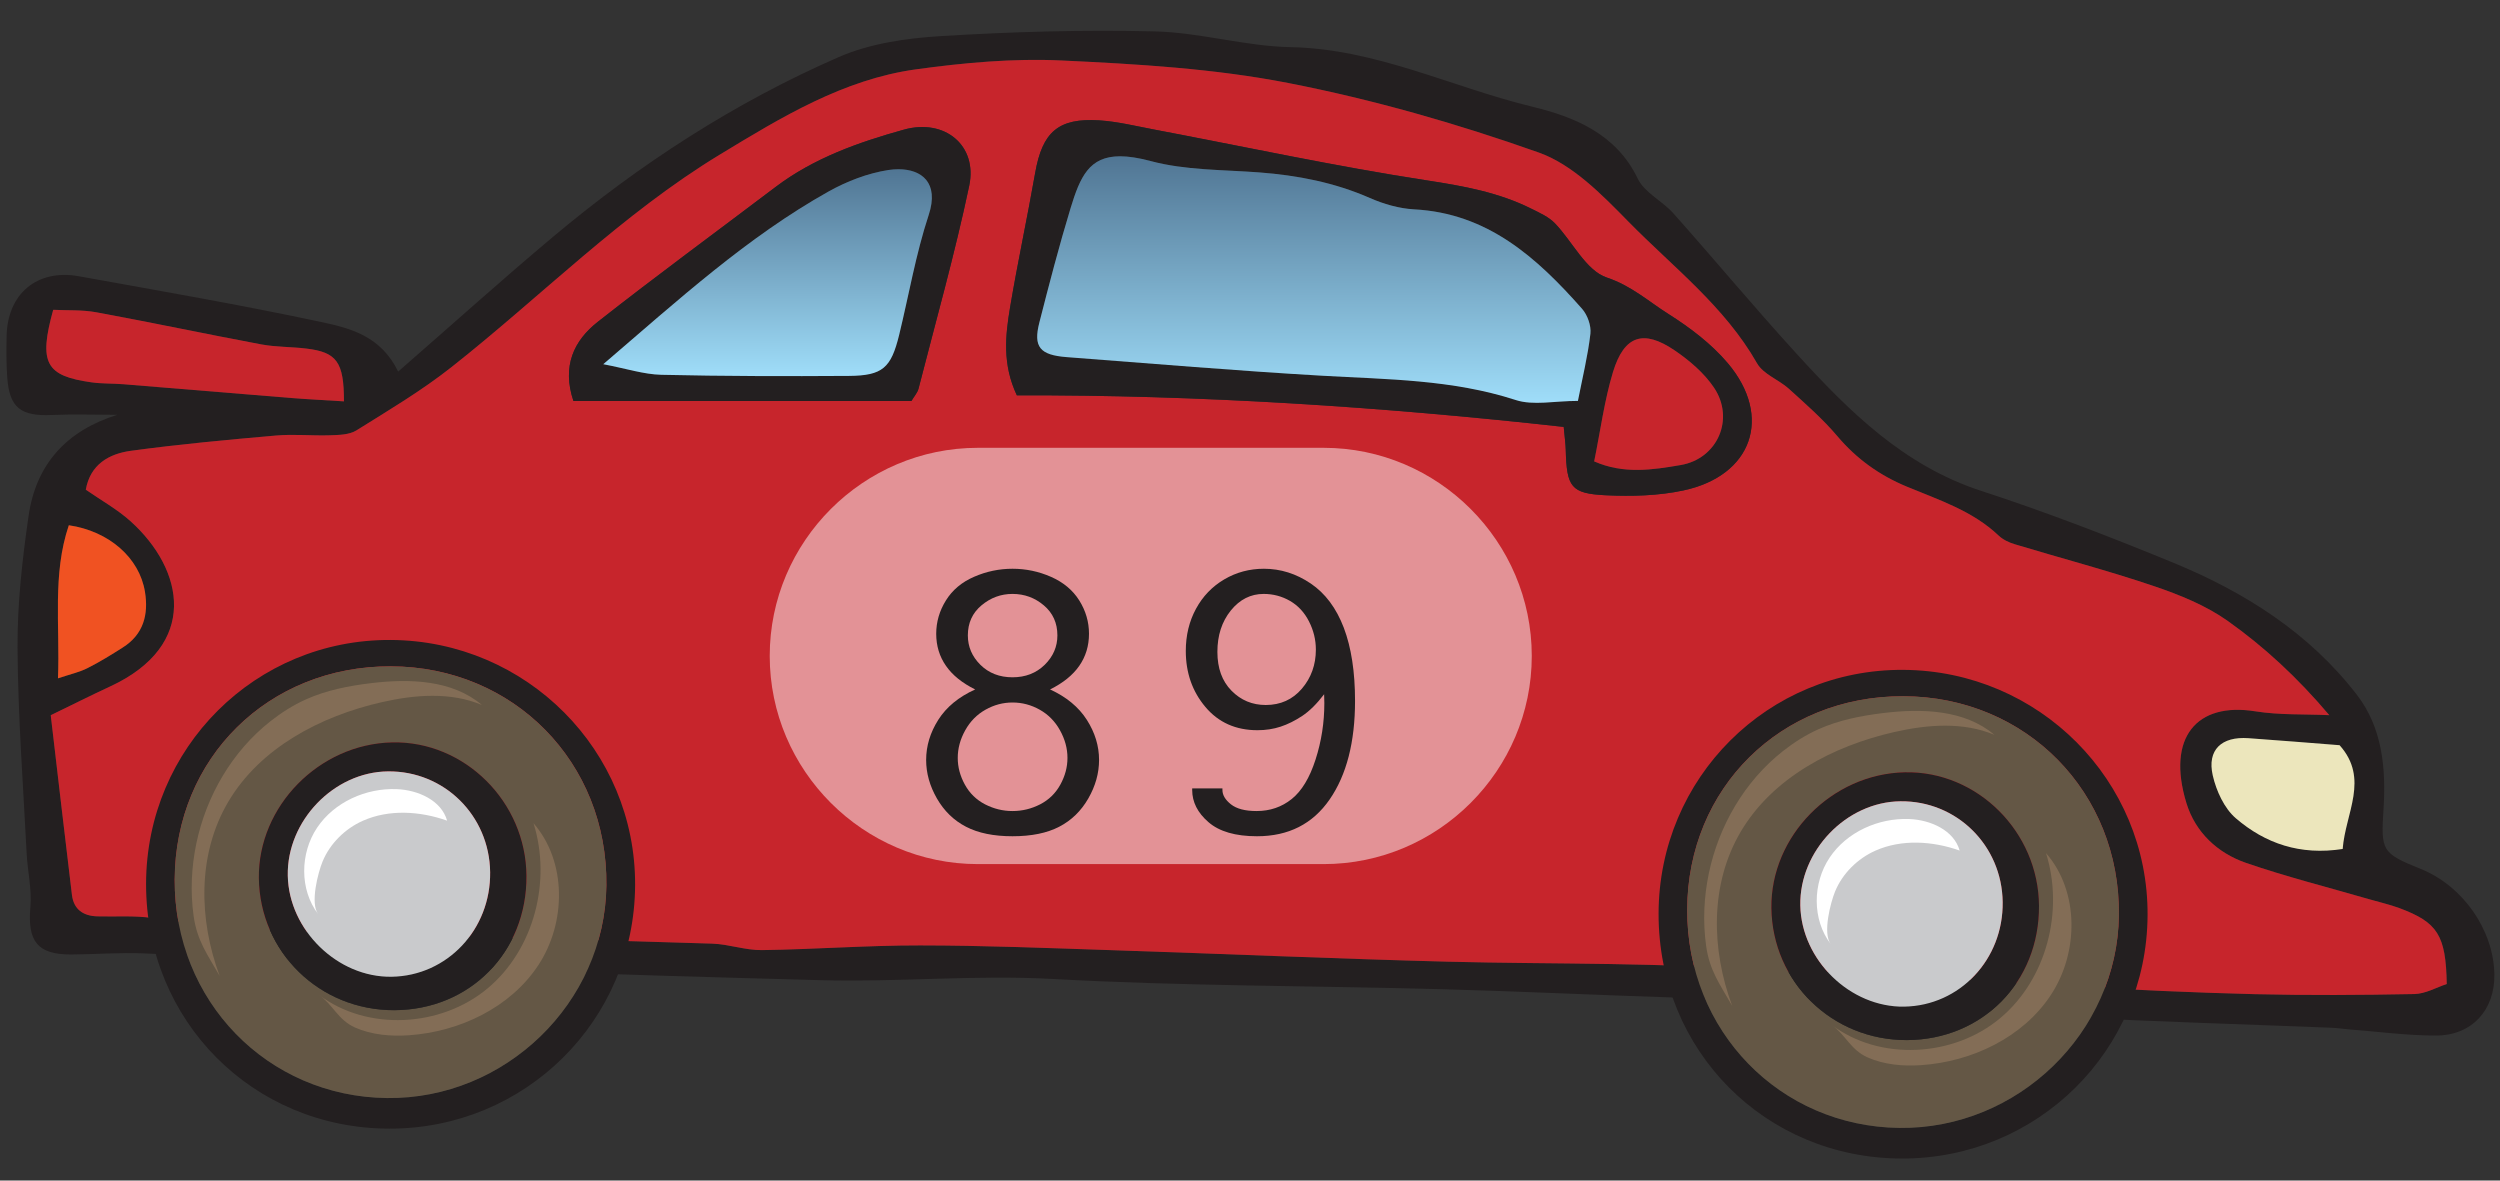 <?xml version="1.0" encoding="UTF-8" standalone="no"?>
<!DOCTYPE svg PUBLIC "-//W3C//DTD SVG 1.1//EN" "http://www.w3.org/Graphics/SVG/1.1/DTD/svg11.dtd">
<svg width="100%" height="100%" viewBox="0 0 72 34" version="1.1" xmlns="http://www.w3.org/2000/svg" xmlns:xlink="http://www.w3.org/1999/xlink" xml:space="preserve" xmlns:serif="http://www.serif.com/" style="fill-rule:evenodd;clip-rule:evenodd;stroke-linejoin:round;stroke-miterlimit:2;">
    <rect x="0" y="0" width="72" height="34" fill="#333333" stroke="none"/>
    <g transform="matrix(1,0,0,1,-108,-140)">
        <g>
            <path d="M109.982,155.127C109.504,156.542 109.729,157.994 109.67,159.536C110.032,159.415 110.288,159.359 110.514,159.245C110.866,159.068 111.203,158.86 111.536,158.648C112.132,158.271 112.282,157.701 112.175,157.044C112.016,156.064 111.14,155.297 109.982,155.127M175.469,164.45C175.546,163.416 176.246,162.43 175.38,161.462C174.492,161.393 173.624,161.321 172.755,161.259C171.979,161.205 171.559,161.595 171.728,162.334C171.829,162.777 172.058,163.278 172.392,163.565C173.238,164.294 174.249,164.641 175.469,164.45M109.532,148.922C109.107,150.459 109.315,150.825 110.636,151.011C110.938,151.054 111.248,151.041 111.553,151.065C113.162,151.195 114.771,151.332 116.38,151.461C116.885,151.502 117.392,151.526 117.905,151.559C117.907,150.421 117.696,150.144 116.824,150.038C116.392,149.985 115.949,149.997 115.522,149.918C113.938,149.621 112.361,149.286 110.776,148.994C110.361,148.917 109.928,148.942 109.532,148.922M110.471,154.103C110.906,154.406 111.375,154.665 111.761,155.013C113.313,156.41 113.739,158.578 111.179,159.767C110.631,160.021 110.091,160.292 109.462,160.598C109.673,162.393 109.868,164.085 110.073,165.775C110.123,166.19 110.398,166.378 110.801,166.39C111.329,166.405 111.865,166.361 112.384,166.437C114.812,166.79 117.255,166.872 119.702,166.933C122.64,167.007 125.577,167.082 128.514,167.176C128.993,167.191 129.469,167.368 129.945,167.362C131.463,167.34 132.982,167.225 134.5,167.226C136.328,167.228 138.155,167.302 139.983,167.362C143.226,167.469 146.469,167.612 149.714,167.696C152.813,167.775 155.915,167.704 159.009,167.971C159.84,168.042 160.684,167.959 161.518,168.006C163.572,168.123 165.623,168.291 167.677,168.406C169.428,168.505 171.18,168.588 172.932,168.631C174.466,168.669 176.001,168.658 177.533,168.627C177.856,168.621 178.175,168.434 178.467,168.338C178.443,166.933 178.205,166.562 177.102,166.152C176.815,166.045 176.513,165.978 176.218,165.892C175.04,165.55 173.845,165.25 172.687,164.85C171.866,164.567 171.228,163.972 170.97,163.129C170.391,161.238 171.264,160.214 172.953,160.485C173.651,160.598 174.373,160.564 175.084,160.596C174.164,159.51 173.212,158.631 172.164,157.886C171.533,157.438 170.777,157.132 170.037,156.881C168.715,156.433 167.362,156.078 166.025,155.674C165.86,155.624 165.686,155.542 165.563,155.425C164.808,154.708 163.838,154.398 162.911,154.012C162.125,153.685 161.47,153.216 160.917,152.562C160.499,152.068 160.005,151.635 159.523,151.198C159.232,150.934 158.784,150.78 158.605,150.464C157.669,148.818 156.176,147.687 154.89,146.374C154.133,145.601 153.288,144.736 152.314,144.391C149.968,143.561 147.551,142.869 145.11,142.392C142.969,141.973 140.761,141.844 138.575,141.742C137.182,141.675 135.763,141.805 134.377,141.997C132.287,142.286 130.502,143.378 128.737,144.448C125.905,146.166 123.584,148.537 121.001,150.575C120.143,151.252 119.194,151.815 118.265,152.395C118.062,152.521 117.767,152.526 117.512,152.536C116.993,152.554 116.468,152.497 115.952,152.543C114.556,152.665 113.159,152.794 111.772,152.982C111.145,153.067 110.6,153.371 110.471,154.103M119.467,150.702C121.097,149.28 122.494,148.022 123.935,146.814C126.434,144.718 129.159,142.953 132.148,141.647C133.05,141.253 134.1,141.1 135.094,141.04C137.146,140.914 139.207,140.854 141.261,140.904C142.567,140.936 143.865,141.333 145.171,141.358C147.63,141.405 149.809,142.51 152.127,143.072C153.305,143.357 154.543,143.839 155.166,145.143C155.359,145.547 155.874,145.786 156.193,146.144C157.385,147.484 158.534,148.865 159.744,150.19C161.255,151.846 162.827,153.411 165.061,154.138C166.934,154.749 168.777,155.46 170.6,156.21C172.653,157.055 174.513,158.233 175.885,160.019C176.61,160.963 176.719,162.126 176.646,163.288C176.568,164.515 176.59,164.568 177.722,165.027C178.933,165.518 179.814,166.778 179.838,168.057C179.857,169.084 179.194,169.824 178.155,169.824C177.326,169.824 176.496,169.712 175.667,169.648C175.492,169.634 175.318,169.606 175.143,169.599C172.595,169.497 170.047,169.424 167.503,169.29C165.014,169.159 162.53,168.947 160.043,168.811C158.77,168.739 157.492,168.77 156.217,168.729C153.984,168.658 151.753,168.549 149.52,168.489C145.789,168.388 142.053,168.4 138.329,168.195C136.087,168.07 133.863,168.291 131.631,168.229C128.647,168.148 125.662,168.068 122.677,167.948C119.169,167.805 115.662,167.611 112.154,167.458C111.454,167.427 110.75,167.486 110.047,167.489C109.076,167.493 108.788,167.107 108.875,166.12C108.92,165.611 108.793,165.088 108.767,164.57C108.667,162.597 108.517,160.625 108.505,158.652C108.498,157.385 108.642,156.109 108.824,154.852C109.038,153.372 109.915,152.402 111.377,151.947C110.747,151.947 110.116,151.924 109.487,151.952C108.599,151.992 108.272,151.742 108.209,150.877C108.18,150.483 108.183,150.085 108.19,149.69C108.209,148.465 109.065,147.739 110.271,147.956C112.597,148.376 114.928,148.779 117.239,149.271C118.076,149.449 118.968,149.671 119.467,150.702" style="fill:rgb(35,31,32);fill-rule:nonzero;"/>
            <path d="M134.249,151.548C134.329,151.413 134.423,151.311 134.454,151.192C134.953,149.246 135.5,147.311 135.914,145.348C136.158,144.193 135.211,143.404 134.031,143.734C132.724,144.099 131.437,144.551 130.332,145.389C128.625,146.681 126.898,147.946 125.216,149.269C124.533,149.807 124.177,150.536 124.514,151.548L134.249,151.548ZM153.035,152.295C153.063,152.606 153.088,152.777 153.093,152.947C153.121,154.029 153.238,154.215 154.253,154.264C154.993,154.299 155.759,154.279 156.48,154.125C158.463,153.703 159.062,152.003 157.762,150.462C157.289,149.902 156.671,149.436 156.048,149.041C155.477,148.68 154.984,148.23 154.278,147.994C153.673,147.792 153.289,146.956 152.778,146.428C152.603,146.247 152.349,146.134 152.117,146.018C151.165,145.539 150.149,145.358 149.093,145.195C146.455,144.789 143.843,144.225 141.22,143.727C140.703,143.629 140.186,143.501 139.664,143.467C138.478,143.39 138.02,143.802 137.813,144.978C137.586,146.271 137.308,147.555 137.09,148.849C136.954,149.664 136.864,150.492 137.285,151.385C142.545,151.372 147.79,151.712 153.035,152.295M110.471,154.103C110.6,153.372 111.144,153.068 111.771,152.983C113.159,152.794 114.556,152.665 115.951,152.543C116.468,152.498 116.992,152.554 117.512,152.536C117.766,152.527 118.061,152.522 118.264,152.396C119.193,151.816 120.143,151.252 121,150.575C123.583,148.538 125.905,146.167 128.737,144.449C130.501,143.379 132.287,142.288 134.376,141.998C135.763,141.807 137.181,141.676 138.574,141.742C140.76,141.845 142.969,141.974 145.109,142.392C147.551,142.869 149.968,143.561 152.313,144.392C153.288,144.737 154.132,145.602 154.889,146.374C156.176,147.687 157.668,148.819 158.604,150.465C158.784,150.78 159.231,150.935 159.522,151.199C160.004,151.636 160.499,152.069 160.917,152.563C161.47,153.216 162.125,153.686 162.911,154.013C163.837,154.398 164.807,154.709 165.562,155.426C165.685,155.543 165.859,155.625 166.024,155.674C167.361,156.078 168.715,156.433 170.036,156.881C170.776,157.132 171.533,157.438 172.163,157.886C173.212,158.631 174.164,159.511 175.084,160.597C174.373,160.564 173.651,160.598 172.952,160.486C171.264,160.215 170.391,161.238 170.969,163.13C171.228,163.973 171.866,164.569 172.687,164.852C173.846,165.252 175.039,165.551 176.217,165.894C176.512,165.98 176.814,166.047 177.101,166.153C178.204,166.564 178.442,166.935 178.466,168.34C178.175,168.435 177.855,168.622 177.533,168.629C176,168.659 174.465,168.669 172.932,168.632C171.179,168.589 169.427,168.507 167.677,168.407C165.623,168.291 163.571,168.124 161.517,168.008C160.683,167.961 159.84,168.043 159.009,167.972C155.915,167.705 152.812,167.777 149.713,167.697C146.468,167.613 143.226,167.47 139.982,167.364C138.155,167.304 136.327,167.229 134.499,167.228C132.981,167.226 131.463,167.342 129.944,167.363C129.468,167.37 128.992,167.193 128.513,167.177C125.577,167.084 122.639,167.009 119.701,166.935C117.255,166.873 114.811,166.792 112.384,166.439C111.865,166.363 111.329,166.406 110.8,166.391C110.397,166.38 110.123,166.191 110.072,165.777C109.867,164.086 109.672,162.393 109.461,160.598C110.091,160.293 110.63,160.021 111.178,159.767C113.739,158.578 113.312,156.411 111.761,155.013C111.374,154.665 110.906,154.406 110.471,154.103" style="fill:rgb(199,37,44);fill-rule:nonzero;"/>
            <path d="M109.532,148.923C109.928,148.943 110.362,148.918 110.776,148.994C112.361,149.286 113.938,149.621 115.522,149.918C115.949,149.998 116.392,149.986 116.824,150.039C117.696,150.144 117.907,150.422 117.906,151.559C117.392,151.527 116.886,151.502 116.38,151.462C114.771,151.332 113.162,151.196 111.553,151.066C111.248,151.042 110.938,151.054 110.636,151.012C109.316,150.826 109.108,150.46 109.532,148.923" style="fill:rgb(199,37,44);fill-rule:nonzero;"/>
            <path d="M175.469,164.45C174.25,164.641 173.239,164.294 172.392,163.566C172.058,163.279 171.829,162.777 171.728,162.334C171.559,161.596 171.98,161.205 172.755,161.26C173.624,161.321 174.492,161.393 175.38,161.462C176.245,162.43 175.546,163.416 175.469,164.45" style="fill:rgb(236,230,188);fill-rule:nonzero;"/>
            <path d="M109.982,155.127C111.14,155.297 112.016,156.064 112.175,157.044C112.282,157.701 112.132,158.271 111.536,158.648C111.203,158.86 110.866,159.068 110.514,159.245C110.288,159.359 110.032,159.415 109.67,159.536C109.729,157.994 109.504,156.542 109.982,155.127" style="fill:rgb(240,82,34);fill-rule:nonzero;"/>
            <path d="M153.912,153.288C154.766,153.664 155.601,153.531 156.405,153.393C157.469,153.21 157.964,152.063 157.366,151.168C157.082,150.745 156.66,150.384 156.233,150.093C155.33,149.479 154.777,149.66 154.455,150.711C154.204,151.537 154.093,152.405 153.912,153.288M153.444,151.546C153.574,150.883 153.731,150.25 153.805,149.609C153.831,149.378 153.72,149.069 153.563,148.892C152.262,147.42 150.845,146.139 148.723,146.028C148.294,146.005 147.85,145.876 147.453,145.702C146.432,145.254 145.368,145.049 144.266,144.965C143.219,144.886 142.14,144.906 141.139,144.639C139.509,144.202 139.182,144.848 138.835,145.989C138.503,147.08 138.216,148.185 137.933,149.29C137.754,149.992 137.947,150.225 138.72,150.284C141.168,150.47 143.616,150.68 146.067,150.82C147.947,150.928 149.827,150.927 151.654,151.521C152.163,151.686 152.772,151.546 153.444,151.546M153.035,152.295C147.79,151.712 142.546,151.371 137.285,151.385C136.864,150.492 136.954,149.663 137.091,148.849C137.308,147.555 137.587,146.271 137.813,144.978C138.02,143.802 138.478,143.39 139.664,143.467C140.186,143.501 140.703,143.629 141.221,143.727C143.844,144.225 146.456,144.789 149.093,145.195C150.15,145.357 151.165,145.539 152.118,146.018C152.35,146.134 152.603,146.247 152.779,146.428C153.289,146.956 153.673,147.792 154.278,147.994C154.984,148.23 155.477,148.68 156.048,149.041C156.672,149.435 157.289,149.901 157.762,150.461C159.062,152.003 158.464,153.703 156.481,154.125C155.76,154.279 154.994,154.299 154.254,154.264C153.238,154.215 153.121,154.029 153.093,152.947C153.089,152.776 153.063,152.606 153.035,152.295" style="fill:rgb(35,31,32);fill-rule:nonzero;"/>
            <path d="M125.374,150.489C126.042,150.616 126.542,150.782 127.046,150.794C128.848,150.835 130.65,150.839 132.453,150.825C133.421,150.818 133.663,150.595 133.895,149.646C134.176,148.493 134.375,147.315 134.746,146.193C135.1,145.122 134.371,144.776 133.587,144.896C132.994,144.987 132.393,145.218 131.866,145.513C129.523,146.825 127.55,148.624 125.374,150.489M134.249,151.548L124.514,151.548C124.177,150.536 124.533,149.806 125.216,149.269C126.898,147.946 128.625,146.68 130.332,145.388C131.437,144.551 132.724,144.098 134.031,143.734C135.211,143.404 136.158,144.192 135.914,145.347C135.5,147.311 134.953,149.246 134.454,151.191C134.423,151.31 134.329,151.413 134.249,151.548" style="fill:rgb(35,31,32);fill-rule:nonzero;"/>
            <path d="M138.834,145.989C138.502,147.08 138.215,148.185 137.933,149.29C137.754,149.992 137.947,150.225 138.721,150.285C141.169,150.47 143.616,150.679 146.066,150.82C147.947,150.928 149.827,150.927 151.653,151.521C152.162,151.686 152.771,151.546 153.444,151.546C153.574,150.882 153.73,150.251 153.804,149.61C153.83,149.378 153.719,149.069 153.562,148.892C152.261,147.419 150.844,146.139 148.722,146.029C148.293,146.005 147.848,145.876 147.452,145.702C146.431,145.254 145.366,145.049 144.265,144.965C143.219,144.886 142.138,144.906 141.138,144.638C140.79,144.545 140.5,144.501 140.258,144.501C139.369,144.501 139.108,145.092 138.834,145.989Z" style="fill:url(#_Linear1);fill-rule:nonzero;"/>
            <path d="M153.912,153.288C154.093,152.405 154.204,151.537 154.455,150.711C154.777,149.66 155.33,149.479 156.233,150.093C156.66,150.384 157.082,150.745 157.366,151.168C157.964,152.063 157.469,153.21 156.405,153.393C155.601,153.531 154.766,153.664 153.912,153.288" style="fill:rgb(199,37,44);fill-rule:nonzero;"/>
            <path d="M133.587,144.896C132.994,144.987 132.393,145.219 131.866,145.513C129.523,146.825 127.55,148.624 125.374,150.489C126.041,150.616 126.542,150.782 127.046,150.794C128.848,150.835 130.651,150.838 132.452,150.826C133.422,150.818 133.663,150.595 133.895,149.647C134.176,148.495 134.376,147.316 134.746,146.193C135.056,145.255 134.536,144.874 133.877,144.874C133.782,144.874 133.685,144.881 133.587,144.896Z" style="fill:url(#_Linear2);fill-rule:nonzero;"/>
            <path d="M113.031,165.331C113.016,168.825 115.696,171.583 119.145,171.623C122.551,171.663 125.423,168.881 125.464,165.503C125.506,161.957 122.796,159.201 119.255,159.19C115.729,159.181 113.046,161.828 113.031,165.331M112.207,165.452C112.214,161.539 115.361,158.405 119.258,158.431C123.165,158.456 126.312,161.617 126.291,165.497C126.271,169.395 123.12,172.513 119.21,172.505C115.277,172.497 112.2,169.398 112.207,165.452" style="fill:rgb(35,31,32);fill-rule:nonzero;"/>
            <path d="M119.357,169.094C121.535,169.086 123.175,167.42 123.163,165.229C123.15,163.095 121.382,161.336 119.295,161.382C117.191,161.427 115.429,163.222 115.455,165.292C115.482,167.422 117.206,169.102 119.357,169.094M113.031,165.332C113.046,161.828 115.73,159.181 119.255,159.191C122.796,159.201 125.506,161.958 125.464,165.504C125.423,168.882 122.551,171.664 119.145,171.624C115.696,171.584 113.016,168.825 113.031,165.332" style="fill:rgb(100,87,69);fill-rule:nonzero;"/>
            <path d="M122.116,165.118C122.095,163.484 120.79,162.198 119.172,162.216C117.614,162.232 116.257,163.645 116.288,165.219C116.319,166.788 117.725,168.156 119.281,168.13C120.882,168.104 122.137,166.769 122.116,165.118M119.357,169.093C117.206,169.101 115.482,167.421 115.455,165.291C115.429,163.222 117.191,161.426 119.295,161.381C121.382,161.335 123.15,163.095 123.162,165.228C123.175,167.419 121.534,169.085 119.357,169.093" style="fill:rgb(35,31,32);fill-rule:nonzero;"/>
            <path d="M122.116,165.118C122.137,166.769 120.882,168.104 119.281,168.13C117.725,168.156 116.319,166.788 116.288,165.219C116.257,163.645 117.614,162.232 119.172,162.216C120.79,162.198 122.095,163.484 122.116,165.118" style="fill:rgb(201,202,204);fill-rule:nonzero;"/>
            <path d="M118.45,163.638C119.207,163.302 120.096,163.359 120.877,163.635C120.71,163.047 120.035,162.751 119.425,162.727C118.538,162.692 117.627,163.1 117.133,163.837C116.639,164.573 116.624,165.625 117.164,166.328C116.926,166.017 117.16,165.128 117.29,164.812C117.504,164.293 117.938,163.866 118.45,163.638" style="fill:white;fill-rule:nonzero;"/>
            <g opacity="0.31">
                <path d="M115.79,160.771C116.102,160.525 116.441,160.31 116.803,160.146C117.393,159.88 118.035,159.754 118.677,159.676C119.789,159.54 121.024,159.578 121.878,160.303C120.977,159.923 119.947,160.006 118.993,160.223C117.231,160.624 115.491,161.537 114.573,163.093C113.677,164.613 113.725,166.492 114.326,168.106C113.98,167.497 113.675,167.097 113.576,166.377C113.48,165.684 113.512,164.975 113.655,164.29C113.942,162.922 114.686,161.639 115.79,160.771" style="fill:rgb(201,159,123);fill-rule:nonzero;"/>
            </g>
            <g opacity="0.31">
                <path d="M119.772,169.816C121.234,169.715 122.696,169.021 123.503,167.798C124.311,166.575 124.327,164.813 123.365,163.709C123.889,165.375 123.381,167.349 122.04,168.468C120.699,169.587 118.582,169.707 117.188,168.655C117.588,168.931 117.735,169.376 118.226,169.593C118.704,169.805 119.256,169.851 119.772,169.816" style="fill:rgb(201,159,123);fill-rule:nonzero;"/>
            </g>
            <path d="M156.591,166.192C156.576,169.686 159.256,172.444 162.705,172.484C166.111,172.524 168.983,169.743 169.024,166.364C169.066,162.818 166.356,160.062 162.815,160.052C159.289,160.042 156.606,162.689 156.591,166.192M155.767,166.313C155.774,162.4 158.921,159.266 162.818,159.292C166.725,159.317 169.872,162.478 169.85,166.358C169.831,170.256 166.68,173.374 162.77,173.366C158.837,173.358 155.76,170.259 155.767,166.313" style="fill:rgb(35,31,32);fill-rule:nonzero;"/>
            <path d="M162.917,169.954C165.095,169.946 166.735,168.28 166.722,166.089C166.71,163.955 164.942,162.196 162.855,162.241C160.751,162.287 158.989,164.082 159.015,166.151C159.042,168.282 160.766,169.962 162.917,169.954M156.591,166.191C156.606,162.688 159.29,160.041 162.815,160.051C166.356,160.061 169.066,162.817 169.024,166.363C168.983,169.742 166.111,172.523 162.705,172.484C159.256,172.444 156.576,169.685 156.591,166.191" style="fill:rgb(100,87,69);fill-rule:nonzero;"/>
            <path d="M165.677,165.979C165.656,164.345 164.351,163.059 162.733,163.077C161.175,163.093 159.818,164.506 159.849,166.08C159.88,167.649 161.286,169.017 162.842,168.991C164.443,168.965 165.698,167.63 165.677,165.979M162.918,169.955C160.767,169.962 159.043,168.282 159.016,166.152C158.99,164.083 160.752,162.287 162.856,162.242C164.943,162.196 166.711,163.956 166.723,166.089C166.736,168.28 165.095,169.946 162.918,169.955" style="fill:rgb(35,31,32);fill-rule:nonzero;"/>
            <path d="M165.677,165.979C165.698,167.63 164.443,168.965 162.842,168.991C161.286,169.017 159.88,167.649 159.849,166.08C159.818,164.506 161.175,163.093 162.733,163.077C164.351,163.059 165.656,164.345 165.677,165.979" style="fill:rgb(201,202,204);fill-rule:nonzero;"/>
            <path d="M162.011,164.499C162.768,164.163 163.657,164.22 164.438,164.496C164.271,163.908 163.596,163.612 162.986,163.588C162.099,163.553 161.188,163.961 160.694,164.698C160.2,165.434 160.185,166.486 160.725,167.189C160.487,166.878 160.721,165.989 160.851,165.673C161.065,165.154 161.499,164.727 162.011,164.499" style="fill:white;fill-rule:nonzero;"/>
            <g opacity="0.31">
                <path d="M159.35,161.631C159.662,161.385 160,161.17 160.363,161.006C160.953,160.74 161.595,160.614 162.237,160.536C163.349,160.4 164.584,160.438 165.438,161.163C164.537,160.783 163.507,160.866 162.553,161.083C160.791,161.484 159.051,162.397 158.133,163.953C157.237,165.473 157.285,167.352 157.886,168.966C157.539,168.357 157.235,167.957 157.136,167.237C157.04,166.544 157.072,165.835 157.215,165.15C157.502,163.782 158.246,162.499 159.35,161.631" style="fill:rgb(201,159,123);fill-rule:nonzero;"/>
            </g>
            <g opacity="0.31">
                <path d="M163.332,170.676C164.794,170.575 166.256,169.881 167.063,168.658C167.871,167.435 167.887,165.673 166.925,164.569C167.449,166.235 166.941,168.209 165.6,169.328C164.258,170.447 162.142,170.567 160.748,169.515C161.148,169.791 161.295,170.236 161.786,170.453C162.264,170.665 162.816,170.712 163.332,170.676" style="fill:rgb(201,159,123);fill-rule:nonzero;"/>
            </g>
            <g opacity="0.5">
                <path d="M146.12,164.886L136.164,164.886C132.866,164.886 130.168,162.189 130.168,158.891C130.168,155.594 132.866,152.897 136.164,152.897L146.12,152.897C149.417,152.897 152.115,155.594 152.115,158.891C152.115,162.189 149.417,164.886 146.12,164.886" style="fill:white;fill-rule:nonzero;"/>
            </g>
            <g>
                <path d="M139.653,161.887C139.653,162.266 139.55,162.635 139.343,162.996C139.136,163.356 138.857,163.628 138.505,163.81C138.154,163.993 137.705,164.084 137.16,164.084C136.619,164.084 136.173,163.993 135.821,163.81C135.469,163.628 135.19,163.356 134.983,162.996C134.776,162.635 134.673,162.266 134.673,161.887C134.673,161.483 134.79,161.097 135.023,160.73C135.256,160.363 135.61,160.071 136.085,159.856C135.711,159.671 135.43,159.445 135.244,159.176C135.057,158.908 134.963,158.6 134.963,158.253C134.963,157.91 135.057,157.589 135.244,157.29C135.43,156.991 135.701,156.764 136.055,156.611C136.409,156.457 136.777,156.38 137.16,156.38C137.547,156.38 137.917,156.458 138.271,156.614C138.625,156.77 138.896,156.996 139.083,157.293C139.269,157.59 139.363,157.91 139.363,158.253C139.363,158.6 139.269,158.908 139.083,159.176C138.896,159.445 138.615,159.671 138.242,159.856C138.712,160.071 139.065,160.363 139.3,160.73C139.535,161.097 139.653,161.483 139.653,161.887ZM137.16,159.506C137.534,159.506 137.842,159.386 138.087,159.147C138.331,158.907 138.453,158.625 138.453,158.299C138.453,157.943 138.323,157.655 138.063,157.435C137.804,157.215 137.503,157.105 137.16,157.105C136.826,157.105 136.528,157.215 136.266,157.435C136.004,157.655 135.874,157.943 135.874,158.299C135.874,158.625 135.994,158.907 136.236,159.147C136.478,159.386 136.786,159.506 137.16,159.506ZM137.16,160.232C136.887,160.232 136.628,160.301 136.381,160.44C136.135,160.578 135.941,160.776 135.798,161.033C135.655,161.29 135.583,161.555 135.583,161.828C135.583,162.092 135.651,162.348 135.788,162.597C135.924,162.845 136.118,163.034 136.368,163.164C136.619,163.293 136.883,163.358 137.16,163.358C137.441,163.358 137.707,163.293 137.958,163.164C138.209,163.034 138.402,162.845 138.538,162.597C138.675,162.348 138.743,162.092 138.743,161.828C138.743,161.555 138.671,161.29 138.528,161.033C138.386,160.776 138.191,160.578 137.945,160.44C137.698,160.301 137.437,160.232 137.16,160.232Z" style="fill:rgb(35,31,32);fill-rule:nonzero;"/>
                <path d="M146.135,159.994C145.924,160.271 145.714,160.479 145.505,160.618C145.296,160.756 145.088,160.86 144.881,160.928C144.675,160.996 144.453,161.03 144.215,161.03C143.591,161.03 143.091,160.807 142.715,160.36C142.339,159.914 142.151,159.377 142.151,158.748C142.151,158.299 142.248,157.895 142.444,157.534C142.64,157.173 142.911,156.891 143.259,156.686C143.606,156.482 143.987,156.38 144.4,156.38C144.879,156.38 145.329,156.521 145.749,156.805C146.169,157.089 146.486,157.514 146.702,158.081C146.917,158.649 147.025,159.35 147.025,160.186C147.025,161.373 146.781,162.319 146.293,163.025C145.805,163.731 145.108,164.084 144.202,164.084C143.582,164.084 143.116,163.949 142.804,163.678C142.491,163.408 142.335,163.099 142.335,162.752L142.335,162.705L143.206,162.705L143.206,162.752C143.206,162.897 143.287,163.034 143.45,163.164C143.613,163.293 143.859,163.358 144.189,163.358C144.576,163.358 144.913,163.243 145.201,163.012C145.489,162.781 145.718,162.403 145.887,161.878C146.057,161.352 146.141,160.81 146.141,160.252L146.135,159.994ZM144.393,157.105C144.02,157.105 143.704,157.265 143.447,157.583C143.19,157.902 143.061,158.299 143.061,158.774C143.061,159.245 143.196,159.617 143.467,159.892C143.737,160.167 144.066,160.304 144.453,160.304C144.879,160.304 145.227,160.147 145.495,159.833C145.763,159.518 145.897,159.143 145.897,158.708C145.897,158.427 145.831,158.156 145.699,157.897C145.567,157.637 145.385,157.441 145.152,157.306C144.919,157.172 144.666,157.105 144.393,157.105Z" style="fill:rgb(35,31,32);fill-rule:nonzero;"/>
            </g>
        </g>
    </g>
    <defs>
        <linearGradient id="_Linear1" x1="0" y1="0" x2="1" y2="0" gradientUnits="userSpaceOnUse" gradientTransform="matrix(4.34789e-16,-7.101,7.101,4.34789e-16,145.84,151.601)"><stop offset="0" style="stop-color:rgb(159,221,249);stop-opacity:1"/><stop offset="1" style="stop-color:rgb(80,117,147);stop-opacity:1"/></linearGradient>
        <linearGradient id="_Linear2" x1="0" y1="0" x2="1" y2="0" gradientUnits="userSpaceOnUse" gradientTransform="matrix(3.64878e-16,-5.959,5.959,3.64878e-16,130.106,150.832)"><stop offset="0" style="stop-color:rgb(159,221,249);stop-opacity:1"/><stop offset="1" style="stop-color:rgb(80,117,147);stop-opacity:1"/></linearGradient>
    </defs>
</svg>
